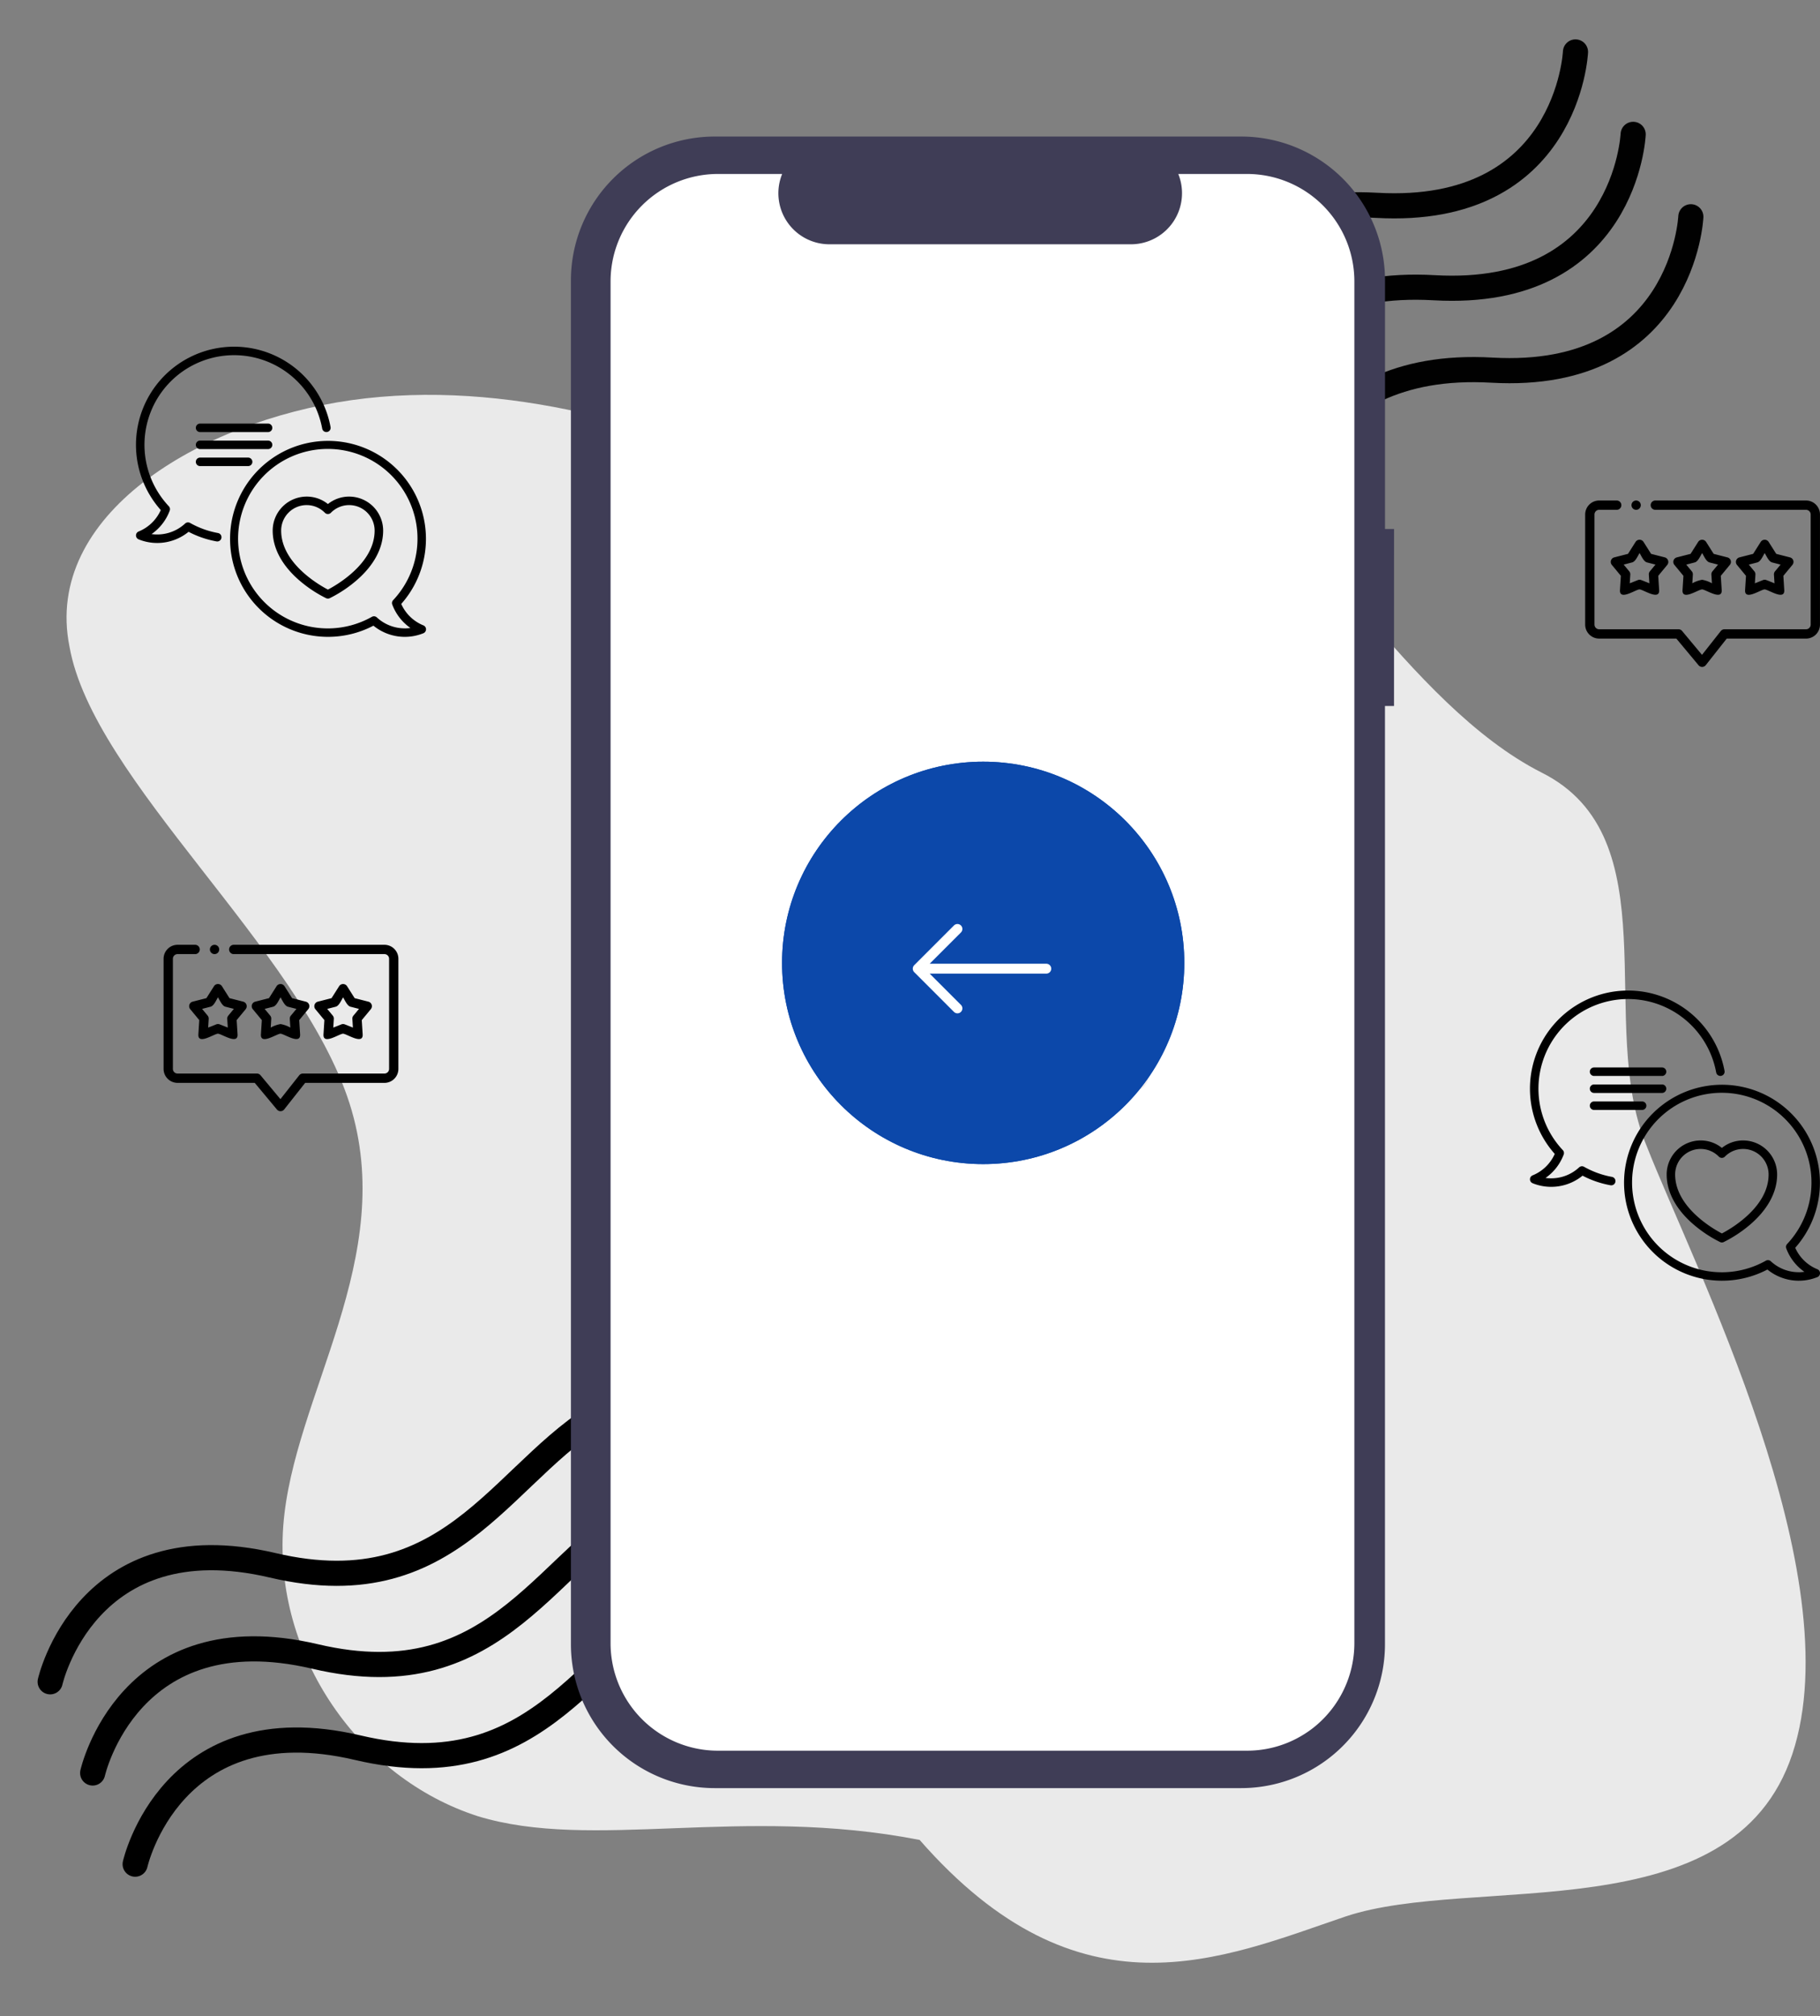 <svg xmlns="http://www.w3.org/2000/svg" width="361.977" height="400.844" viewBox="0 0 361.977 400.844"><rect x="0" y="0" width="361.977" height="400.844" fill="#808080" stroke="none"/><g transform="translate(-18.456 -201.576)"><g transform="translate(787.768 583.484) rotate(130)" opacity="0.99"><path d="M4025,1671.8s19.925-25.9,49.881-2.3,50.643.6,74.969,0" transform="matrix(0.966, 0.259, -0.259, 0.966, -3436.359, -2107.933)" fill="none" stroke="#000" stroke-linecap="round" stroke-width="5"/><path d="M4025,1671.8s19.925-25.9,49.881-2.3,50.643.6,74.969,0" transform="matrix(0.966, 0.259, -0.259, 0.966, -3441.536, -2088.614)" fill="none" stroke="#000" stroke-linecap="round" stroke-width="5"/><path d="M4025,1671.8s19.925-25.9,49.881-2.3,50.643.6,74.969,0" transform="matrix(0.966, 0.259, -0.259, 0.966, -3446.712, -2069.296)" fill="none" stroke="#000" stroke-linecap="round" stroke-width="5"/></g><path d="M229.589,7.068c22.979,8.754,38.846,33.922,35.563,59.636s-25.715,51.977-17.508,83.163,47.6,66.749,50.882,93.558c3.83,26.262-27.9,43.223-58.542,45.958-31.186,2.736-61.825-8.754-85.351-20.791-24.073-12.037-68.358,10.75-85.319.355C52.354,258.006,33.3,217.977,7.584,203.2c-25.168-14.225-8.246-50.459-17-75.08C-17.623,103.5-45.8,40.823-32.119,5.807S32.524-14.705,58.239-21.818c25.168-7.113,53.916-18.39,83.81,19.585C177.065,6.521,207.157-1.139,229.589,7.068Z" transform="matrix(-0.999, 0.052, -0.052, -0.999, 343.153, 557.738)" fill="#eaeaea" stroke="#707070" stroke-width="0"/><g transform="translate(-339.177 127.058) rotate(-40)"><path d="M4025,1671.8s19.925-25.9,49.881-2.3,50.643.6,74.969,0" transform="matrix(0.966, 0.259, -0.259, 0.966, -3436.359, -2107.933)" fill="none" stroke="#000" stroke-linecap="round" stroke-width="5"/><path d="M4025,1671.8s19.925-25.9,49.881-2.3,50.643.6,74.969,0" transform="matrix(0.966, 0.259, -0.259, 0.966, -3441.536, -2088.614)" fill="none" stroke="#000" stroke-linecap="round" stroke-width="5"/><path d="M4025,1671.8s19.925-25.9,49.881-2.3,50.643.6,74.969,0" transform="matrix(0.966, 0.259, -0.259, 0.966, -3446.712, -2069.296)" fill="none" stroke="#000" stroke-linecap="round" stroke-width="5"/></g><g transform="translate(116.841 208.4)"><path d="M496.821,184.291h-1.8V134.87a28.6,28.6,0,0,0-28.6-28.6H361.707a28.6,28.6,0,0,0-28.6,28.6V406a28.6,28.6,0,0,0,28.6,28.6H466.413a28.6,28.6,0,0,0,28.6-28.6V219.47h1.8Z" transform="translate(-317.944 -85.948)" fill="#3f3d56"/><path d="M494.8,140.607V411.336a21.446,21.446,0,0,1-7.844,16.549,19.854,19.854,0,0,1-1.691,1.243,21.264,21.264,0,0,1-11.827,3.57H368.228a21.117,21.117,0,0,1-5.062-.606,21.361,21.361,0,0,1-16.3-20.756V140.607a21.364,21.364,0,0,1,21.36-21.362h12.768a10.146,10.146,0,0,0,9.4,13.979h59.982a10.159,10.159,0,0,0,9.4-13.979h13.663A21.364,21.364,0,0,1,494.8,140.6Z" transform="translate(-323.816 -91.485)" fill="#fff"/><ellipse cx="2.486" cy="4.972" rx="2.486" ry="4.972" transform="translate(125.517 199.83)" fill="#f0eded"/><g transform="translate(57.159 144.6)" fill="#0c48aa" stroke="#0c48aa" stroke-width="3"><circle cx="40" cy="40" r="40" stroke="none"/><circle cx="40" cy="40" r="38.5" fill="none"/></g><path d="M28.535,12.35a.983.983,0,0,0-.983-.983H4.359L10.548,5.18A.985.985,0,1,0,9.156,3.788L1.289,11.654a.983.983,0,0,0,0,1.392l7.867,7.867a.985.985,0,1,0,1.392-1.392L4.359,13.334H27.552A.983.983,0,0,0,28.535,12.35Z" transform="translate(82.159 173.399)" fill="#fff" fill-rule="evenodd"/></g><g transform="translate(45.5 270.5)"><path d="M120.031,135.667h-13.52a.845.845,0,1,0,0,1.69h13.52a.845.845,0,0,0,0-1.69Z" transform="translate(-93.761 -120.382)"/><path d="M16.286,37.037a17.661,17.661,0,0,1-5.522-2,.845.845,0,0,0-.99.116,8.141,8.141,0,0,1-5.55,2.175A8.251,8.251,0,0,1,3.1,37.253a9.889,9.889,0,0,0,3.611-4.66.845.845,0,0,0-.177-.873A17.821,17.821,0,1,1,37.039,16.286a.845.845,0,0,0,1.663-.3A19.511,19.511,0,1,0,4.932,32.475a8.2,8.2,0,0,1-4.4,4.261.845.845,0,0,0,0,1.567A9.866,9.866,0,0,0,10.461,36.8a19.336,19.336,0,0,0,5.522,1.9.845.845,0,1,0,.3-1.662Z" transform="translate(0)"/><path d="M106.511,195.667a.845.845,0,0,0,0,1.69h9.556a.845.845,0,0,0,0-1.69Z" transform="translate(-93.761 -173.622)"/><path d="M120.876,166.512a.845.845,0,0,0-.845-.845h-13.52a.845.845,0,1,0,0,1.69h13.52A.845.845,0,0,0,120.876,166.512Z" transform="translate(-93.761 -147.002)"/><path d="M256.543,264.482a6.7,6.7,0,0,0-4.225,1.483,6.7,6.7,0,0,0-4.225-1.483,6.768,6.768,0,0,0-6.76,6.76c0,3.506,1.855,6.95,5.365,9.961a25.542,25.542,0,0,0,5.263,3.48.846.846,0,0,0,.714,0,25.544,25.544,0,0,0,5.263-3.48c3.51-3.011,5.365-6.455,5.365-9.961A6.768,6.768,0,0,0,256.543,264.482Zm-4.225,18.489c-1.747-.912-9.3-5.23-9.3-11.729a5.069,5.069,0,0,1,8.691-3.547.845.845,0,0,0,1.207,0,5.069,5.069,0,0,1,8.691,3.547C261.613,277.742,254.064,282.06,252.318,282.971Z" transform="translate(-214.143 -234.684)"/><path d="M204.159,202.4a8.2,8.2,0,0,1-4.4-4.261,19.479,19.479,0,1,0-5.529,4.322,9.866,9.866,0,0,0,9.933,1.505.845.845,0,0,0,0-1.566Zm-3.7.594a8.142,8.142,0,0,1-5.55-2.175.845.845,0,0,0-.99-.116,17.841,17.841,0,1,1,4.233-3.319.845.845,0,0,0-.177.873,9.888,9.888,0,0,0,3.611,4.66A8.233,8.233,0,0,1,200.462,203Z" transform="translate(-147.002 -147.001)"/></g><g transform="translate(322.747 398.5)"><path d="M120.031,135.667h-13.52a.845.845,0,1,0,0,1.69h13.52a.845.845,0,0,0,0-1.69Z" transform="translate(-93.761 -120.382)"/><path d="M16.286,37.037a17.661,17.661,0,0,1-5.522-2,.845.845,0,0,0-.99.116,8.141,8.141,0,0,1-5.55,2.175A8.251,8.251,0,0,1,3.1,37.253a9.889,9.889,0,0,0,3.611-4.66.845.845,0,0,0-.177-.873A17.821,17.821,0,1,1,37.039,16.286a.845.845,0,0,0,1.663-.3A19.511,19.511,0,1,0,4.932,32.475a8.2,8.2,0,0,1-4.4,4.261.845.845,0,0,0,0,1.567A9.866,9.866,0,0,0,10.461,36.8a19.336,19.336,0,0,0,5.522,1.9.845.845,0,1,0,.3-1.662Z" transform="translate(0)"/><path d="M106.511,195.667a.845.845,0,0,0,0,1.69h9.556a.845.845,0,0,0,0-1.69Z" transform="translate(-93.761 -173.622)"/><path d="M120.876,166.512a.845.845,0,0,0-.845-.845h-13.52a.845.845,0,1,0,0,1.69h13.52A.845.845,0,0,0,120.876,166.512Z" transform="translate(-93.761 -147.002)"/><path d="M256.543,264.482a6.7,6.7,0,0,0-4.225,1.483,6.7,6.7,0,0,0-4.225-1.483,6.768,6.768,0,0,0-6.76,6.76c0,3.506,1.855,6.95,5.365,9.961a25.542,25.542,0,0,0,5.263,3.48.846.846,0,0,0,.714,0,25.544,25.544,0,0,0,5.263-3.48c3.51-3.011,5.365-6.455,5.365-9.961A6.768,6.768,0,0,0,256.543,264.482Zm-4.225,18.489c-1.747-.912-9.3-5.23-9.3-11.729a5.069,5.069,0,0,1,8.691-3.547.845.845,0,0,0,1.207,0,5.069,5.069,0,0,1,8.691,3.547C261.613,277.742,254.064,282.06,252.318,282.971Z" transform="translate(-214.143 -234.684)"/><path d="M204.159,202.4a8.2,8.2,0,0,1-4.4-4.261,19.479,19.479,0,1,0-5.529,4.322,9.866,9.866,0,0,0,9.933,1.505.845.845,0,0,0,0-1.566Zm-3.7.594a8.142,8.142,0,0,1-5.55-2.175.845.845,0,0,0-.99-.116,17.841,17.841,0,1,1,4.233-3.319.845.845,0,0,0-.177.873,9.888,9.888,0,0,0,3.611,4.66A8.233,8.233,0,0,1,200.462,203Z" transform="translate(-147.002 -147.001)"/></g><g transform="translate(333.729 227.539)"><path d="M43.925,73.537h-30a.927.927,0,0,0,0,1.853h30a.927.927,0,0,1,.926.926V98.209a.927.927,0,0,1-.926.926H27.7a.926.926,0,0,0-.727.352l-3.737,4.734-3.963-4.753a.927.927,0,0,0-.712-.333H2.779a.927.927,0,0,1-.926-.926V76.316a.927.927,0,0,1,.926-.926H6.3a.927.927,0,0,0,0-1.853H2.779A2.782,2.782,0,0,0,0,76.316V98.209a2.782,2.782,0,0,0,2.779,2.779H18.131l4.417,5.3a.932.932,0,0,0,1.439-.019l4.166-5.278H43.925A2.782,2.782,0,0,0,46.7,98.209V76.316A2.782,2.782,0,0,0,43.925,73.537Z"/><path d="M54.933,161.84a.926.926,0,0,0,.168.877l1.8,2.178-.179,2.822c-.141,2.211,3.179-.137,3.895-.123s4.034,2.309,3.895.123l-.179-2.822,1.8-2.178a.939.939,0,0,0-.484-1.488l-2.739-.7L61.4,158.139a.939.939,0,0,0-1.565,0l-1.514,2.389-2.739.7A.926.926,0,0,0,54.933,161.84Zm4.206.391c.685-.175,1.136-1.322,1.481-1.866.339.535.8,1.692,1.481,1.866l1.679.43L62.673,164a.926.926,0,0,0-.211.65l.11,1.73-1.611-.639a.927.927,0,0,0-.683,0l-1.611.639.11-1.73a.926.926,0,0,0-.211-.65l-1.106-1.335Z" transform="translate(-49.802 -76.384)"/><path d="M200.61,161.84a.927.927,0,0,0-.651-.611l-2.739-.7-1.514-2.389a.939.939,0,0,0-1.565,0l-1.514,2.389-2.739.7a.926.926,0,0,0-.484,1.488l1.8,2.178-.179,2.822c-.141,2.211,3.179-.137,3.895-.123s4.034,2.309,3.895.123l-.179-2.822,1.8-2.178A.926.926,0,0,0,200.61,161.84ZM196.977,164a.926.926,0,0,0-.211.65l.11,1.73a6.152,6.152,0,0,0-1.953-.7,6.177,6.177,0,0,0-1.953.7l.11-1.73a.926.926,0,0,0-.211-.65l-1.106-1.335,1.679-.43c.685-.175,1.136-1.322,1.481-1.866.339.535.8,1.692,1.481,1.866l1.679.43Z" transform="translate(-171.663 -76.383)"/><path d="M334.989,161.84a.926.926,0,0,0-.651-.611l-2.739-.7-1.514-2.389a.939.939,0,0,0-1.565,0l-1.514,2.389-2.739.7a.939.939,0,0,0-.484,1.488l1.8,2.178-.179,2.822c-.141,2.211,3.177-.137,3.895-.123s4.034,2.309,3.895.123l-.179-2.822,1.8-2.178A.926.926,0,0,0,334.989,161.84ZM331.356,164a.926.926,0,0,0-.211.65l.11,1.73-1.611-.639a.927.927,0,0,0-.683,0l-1.611.639.11-1.73a.926.926,0,0,0-.211-.65l-1.106-1.335,1.679-.43c.685-.175,1.136-1.322,1.481-1.866.339.535.8,1.692,1.481,1.866l1.679.43Z" transform="translate(-293.6 -76.383)"/><path d="M99.837,75.237a.926.926,0,1,0-.35-1.1A.932.932,0,0,0,99.837,75.237Z" transform="translate(-90.216 -0.004)"/></g><g transform="translate(50.991 315.864)"><path d="M43.925,73.537h-30a.927.927,0,0,0,0,1.853h30a.927.927,0,0,1,.926.926V98.209a.927.927,0,0,1-.926.926H27.7a.926.926,0,0,0-.727.352l-3.737,4.734-3.963-4.753a.927.927,0,0,0-.712-.333H2.779a.927.927,0,0,1-.926-.926V76.316a.927.927,0,0,1,.926-.926H6.3a.927.927,0,0,0,0-1.853H2.779A2.782,2.782,0,0,0,0,76.316V98.209a2.782,2.782,0,0,0,2.779,2.779H18.131l4.417,5.3a.932.932,0,0,0,1.439-.019l4.166-5.278H43.925A2.782,2.782,0,0,0,46.7,98.209V76.316A2.782,2.782,0,0,0,43.925,73.537Z"/><path d="M54.933,161.84a.926.926,0,0,0,.168.877l1.8,2.178-.179,2.822c-.141,2.211,3.179-.137,3.895-.123s4.034,2.309,3.895.123l-.179-2.822,1.8-2.178a.939.939,0,0,0-.484-1.488l-2.739-.7L61.4,158.139a.939.939,0,0,0-1.565,0l-1.514,2.389-2.739.7A.926.926,0,0,0,54.933,161.84Zm4.206.391c.685-.175,1.136-1.322,1.481-1.866.339.535.8,1.692,1.481,1.866l1.679.43L62.673,164a.926.926,0,0,0-.211.65l.11,1.73-1.611-.639a.927.927,0,0,0-.683,0l-1.611.639.11-1.73a.926.926,0,0,0-.211-.65l-1.106-1.335Z" transform="translate(-49.802 -76.384)"/><path d="M200.61,161.84a.927.927,0,0,0-.651-.611l-2.739-.7-1.514-2.389a.939.939,0,0,0-1.565,0l-1.514,2.389-2.739.7a.926.926,0,0,0-.484,1.488l1.8,2.178-.179,2.822c-.141,2.211,3.179-.137,3.895-.123s4.034,2.309,3.895.123l-.179-2.822,1.8-2.178A.926.926,0,0,0,200.61,161.84ZM196.977,164a.926.926,0,0,0-.211.65l.11,1.73a6.152,6.152,0,0,0-1.953-.7,6.177,6.177,0,0,0-1.953.7l.11-1.73a.926.926,0,0,0-.211-.65l-1.106-1.335,1.679-.43c.685-.175,1.136-1.322,1.481-1.866.339.535.8,1.692,1.481,1.866l1.679.43Z" transform="translate(-171.663 -76.383)"/><path d="M334.989,161.84a.926.926,0,0,0-.651-.611l-2.739-.7-1.514-2.389a.939.939,0,0,0-1.565,0l-1.514,2.389-2.739.7a.939.939,0,0,0-.484,1.488l1.8,2.178-.179,2.822c-.141,2.211,3.177-.137,3.895-.123s4.034,2.309,3.895.123l-.179-2.822,1.8-2.178A.926.926,0,0,0,334.989,161.84ZM331.356,164a.926.926,0,0,0-.211.65l.11,1.73-1.611-.639a.927.927,0,0,0-.683,0l-1.611.639.11-1.73a.926.926,0,0,0-.211-.65l-1.106-1.335,1.679-.43c.685-.175,1.136-1.322,1.481-1.866.339.535.8,1.692,1.481,1.866l1.679.43Z" transform="translate(-293.6 -76.383)"/><path d="M99.837,75.237a.926.926,0,1,0-.35-1.1A.932.932,0,0,0,99.837,75.237Z" transform="translate(-90.216 -0.004)"/></g></g></svg>